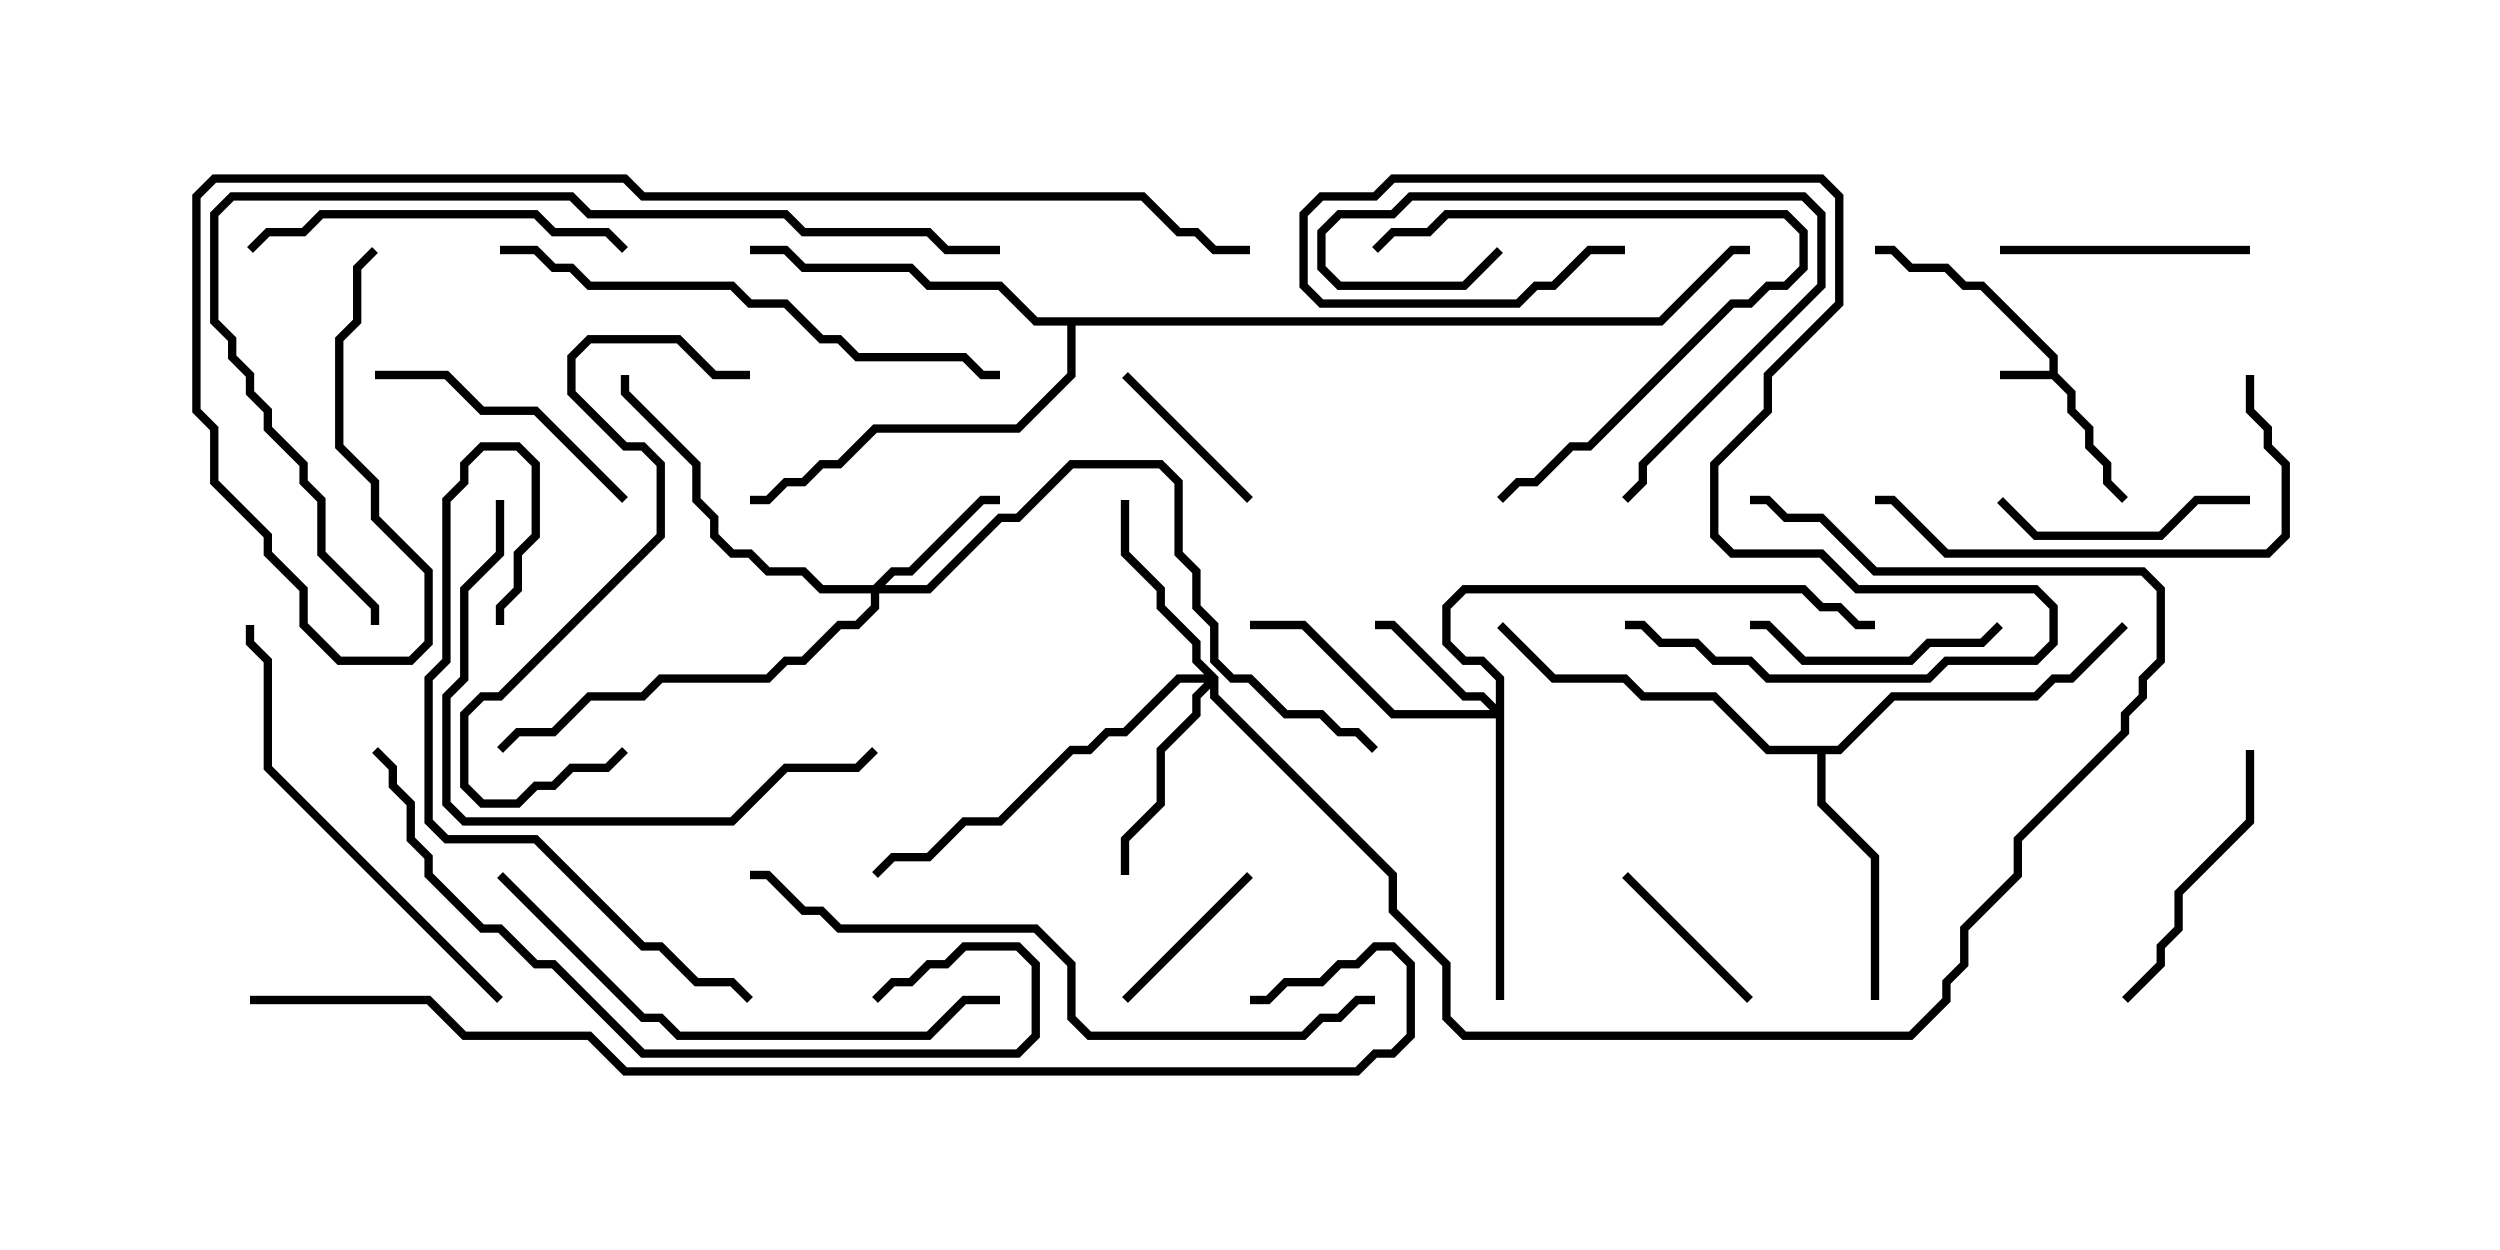 <svg version="1.1" width="30" height="15" xmlns="http://www.w3.org/2000/svg"><path d="M24.593,4.45L24.593,4.306L23.765,3.479L23.551,3.479L23.336,3.264L22.908,3.264L22.694,3.05L22.5,3.05L22.5,2.95L22.735,2.95L22.949,3.164L23.378,3.164L23.592,3.379L23.806,3.379L24.693,4.265L24.693,4.479L24.907,4.694L24.907,4.908L25.121,5.122L25.121,5.336L25.336,5.551L25.336,5.765L25.535,5.965L25.465,6.035L25.236,5.806L25.236,5.592L25.021,5.378L25.021,5.164L24.807,4.949L24.807,4.735L24.622,4.55L24,4.55L24,4.45z" stroke="none"/><path d="M22.051,8.95L22.694,8.307L24.408,8.307L24.622,8.093L24.836,8.093L25.465,7.465L25.535,7.535L24.878,8.193L24.664,8.193L24.449,8.407L22.735,8.407L22.092,9.05L21.907,9.05L21.907,9.622L22.55,10.265L22.55,12L22.45,12L22.45,10.306L21.807,9.664L21.807,9.05L21.194,9.05L20.551,8.407L19.694,8.407L19.479,8.193L18.622,8.193L17.965,7.535L18.035,7.465L18.664,8.093L19.521,8.093L19.735,8.307L20.592,8.307L21.235,8.95z" stroke="none"/><path d="M19.908,3.807L20.765,2.95L21,2.95L21,3.05L20.806,3.05L19.949,3.907L12.907,3.907L12.907,4.521L12.235,5.193L10.521,5.193L10.092,5.621L9.878,5.621L9.664,5.836L9.449,5.836L9.235,6.05L9,6.05L9,5.95L9.194,5.95L9.408,5.736L9.622,5.736L9.836,5.521L10.051,5.521L10.479,5.093L12.194,5.093L12.807,4.479L12.807,3.907L12.408,3.907L11.979,3.479L11.122,3.479L10.908,3.264L9.622,3.264L9.408,3.05L9,3.05L9,2.95L9.449,2.95L9.664,3.164L10.949,3.164L11.164,3.379L12.021,3.379L12.449,3.807z" stroke="none"/><path d="M10.479,7.021L10.694,6.807L10.908,6.807L11.765,5.95L12,5.95L12,6.05L11.806,6.05L10.949,6.907L10.735,6.907L10.621,7.021L11.122,7.021L11.979,6.164L12.194,6.164L12.836,5.521L13.949,5.521L14.193,5.765L14.193,6.622L14.407,6.836L14.407,7.265L14.621,7.479L14.621,7.908L14.806,8.093L15.021,8.093L15.449,8.521L15.878,8.521L16.092,8.736L16.306,8.736L16.535,8.965L16.465,9.035L16.265,8.836L16.051,8.836L15.836,8.621L15.408,8.621L14.979,8.193L14.765,8.193L14.521,7.949L14.521,7.521L14.307,7.306L14.307,6.878L14.093,6.664L14.093,5.806L13.908,5.621L12.878,5.621L12.235,6.264L12.021,6.264L11.164,7.121L10.55,7.121L10.55,7.306L10.306,7.55L10.092,7.55L9.664,7.979L9.449,7.979L9.235,8.193L7.949,8.193L7.735,8.407L7.092,8.407L6.664,8.836L6.235,8.836L6.035,9.035L5.965,8.965L6.194,8.736L6.622,8.736L7.051,8.307L7.694,8.307L7.908,8.093L9.194,8.093L9.408,7.879L9.622,7.879L10.051,7.45L10.265,7.45L10.45,7.265L10.45,7.121L9.836,7.121L9.622,6.907L9.194,6.907L8.979,6.693L8.765,6.693L8.521,6.449L8.521,6.235L8.307,6.021L8.307,5.592L7.45,4.735L7.45,4.5L7.55,4.5L7.55,4.694L8.407,5.551L8.407,5.979L8.621,6.194L8.621,6.408L8.806,6.593L9.021,6.593L9.235,6.807L9.664,6.807L9.878,7.021z" stroke="none"/><path d="M17.95,8.451L17.95,8.164L17.765,7.979L17.551,7.979L17.307,7.735L17.307,7.265L17.551,7.021L21.664,7.021L21.878,7.236L22.092,7.236L22.306,7.45L22.5,7.45L22.5,7.55L22.265,7.55L22.051,7.336L21.836,7.336L21.622,7.121L17.592,7.121L17.407,7.306L17.407,7.694L17.592,7.879L17.806,7.879L18.05,8.122L18.05,12L17.95,12L17.95,8.621L16.694,8.621L15.622,7.55L15,7.55L15,7.45L15.664,7.45L16.735,8.521L17.879,8.521L17.765,8.407L17.551,8.407L16.694,7.55L16.5,7.55L16.5,7.45L16.735,7.45L17.592,8.307L17.806,8.307z" stroke="none"/><path d="M14.621,8.122L14.621,8.336L16.764,10.479L16.764,10.908L17.407,11.551L17.407,12.194L17.592,12.379L22.908,12.379L23.307,11.979L23.307,11.765L23.521,11.551L23.521,11.122L24.164,10.479L24.164,10.051L25.45,8.765L25.45,8.551L25.664,8.336L25.664,8.122L25.879,7.908L25.879,7.092L25.694,6.907L22.479,6.907L21.836,6.264L21.408,6.264L21.194,6.05L21,6.05L21,5.95L21.235,5.95L21.449,6.164L21.878,6.164L22.521,6.807L25.735,6.807L25.979,7.051L25.979,7.949L25.764,8.164L25.764,8.378L25.55,8.592L25.55,8.806L24.264,10.092L24.264,10.521L23.621,11.164L23.621,11.592L23.407,11.806L23.407,12.021L22.949,12.479L17.551,12.479L17.307,12.235L17.307,11.592L16.664,10.949L16.664,10.521L14.521,8.378L14.521,8.264L14.407,8.378L14.407,8.592L13.979,9.021L13.979,9.664L13.55,10.092L13.55,10.5L13.45,10.5L13.45,10.051L13.879,9.622L13.879,8.979L14.307,8.551L14.307,8.336L14.451,8.193L14.164,8.193L13.521,8.836L13.306,8.836L13.092,9.05L12.878,9.05L12.021,9.907L11.592,9.907L11.164,10.336L10.735,10.336L10.535,10.535L10.465,10.465L10.694,10.236L11.122,10.236L11.551,9.807L11.979,9.807L12.836,8.95L13.051,8.95L13.265,8.736L13.479,8.736L14.122,8.093L14.451,8.093L14.307,7.949L14.307,7.735L13.879,7.306L13.879,7.092L13.45,6.664L13.45,6L13.55,6L13.55,6.622L13.979,7.051L13.979,7.265L14.407,7.694L14.407,7.908z" stroke="none"/><path d="M21.035,11.965L20.965,12.035L19.465,10.535L19.535,10.465z" stroke="none"/><path d="M13.465,4.535L13.535,4.465L15.035,5.965L14.965,6.035z" stroke="none"/><path d="M13.535,12.035L13.465,11.965L14.965,10.465L15.035,10.535z" stroke="none"/><path d="M23.965,7.465L24.035,7.535L23.806,7.764L23.164,7.764L22.949,7.979L21.622,7.979L21.194,7.55L21,7.55L21,7.45L21.235,7.45L21.664,7.879L22.908,7.879L23.122,7.664L23.765,7.664z" stroke="none"/><path d="M27,5.95L27,6.05L26.378,6.05L25.949,6.479L24.408,6.479L23.965,6.035L24.035,5.965L24.449,6.379L25.908,6.379L26.336,5.95z" stroke="none"/><path d="M24,3.05L24,2.95L27,2.95L27,3.05z" stroke="none"/><path d="M26.95,9L27.05,9L27.05,9.878L26.193,10.735L26.193,11.164L25.979,11.378L25.979,11.592L25.535,12.035L25.465,11.965L25.879,11.551L25.879,11.336L26.093,11.122L26.093,10.694L26.95,9.836z" stroke="none"/><path d="M16.535,3.035L16.465,2.965L16.694,2.736L17.122,2.736L17.336,2.521L21.449,2.521L21.693,2.765L21.693,3.235L21.449,3.479L21.235,3.479L21.021,3.693L20.806,3.693L19.092,5.407L18.878,5.407L18.449,5.836L18.235,5.836L18.035,6.035L17.965,5.965L18.194,5.736L18.408,5.736L18.836,5.307L19.051,5.307L20.765,3.593L20.979,3.593L21.194,3.379L21.408,3.379L21.593,3.194L21.593,2.806L21.408,2.621L17.378,2.621L17.164,2.836L16.735,2.836z" stroke="none"/><path d="M17.965,2.965L18.035,3.035L17.592,3.479L16.051,3.479L15.807,3.235L15.807,2.765L16.051,2.521L16.694,2.521L16.908,2.307L21.664,2.307L21.907,2.551L21.907,3.449L19.764,5.592L19.764,5.806L19.535,6.035L19.465,5.965L19.664,5.765L19.664,5.551L21.807,3.408L21.807,2.592L21.622,2.407L16.949,2.407L16.735,2.621L16.092,2.621L15.907,2.806L15.907,3.194L16.092,3.379L17.551,3.379z" stroke="none"/><path d="M7.535,5.965L7.465,6.035L6.408,4.979L5.765,4.979L5.336,4.55L4.5,4.55L4.5,4.45L5.378,4.45L5.806,4.879L6.449,4.879z" stroke="none"/><path d="M19.5,2.95L19.5,3.05L19.092,3.05L18.664,3.479L18.449,3.479L18.235,3.693L15.836,3.693L15.593,3.449L15.593,2.551L15.836,2.307L16.479,2.307L16.694,2.093L21.878,2.093L22.121,2.336L22.121,3.664L21.264,4.521L21.264,4.949L20.621,5.592L20.621,6.408L20.806,6.593L21.878,6.593L22.306,7.021L24.449,7.021L24.693,7.265L24.693,7.735L24.449,7.979L23.378,7.979L23.164,8.193L21.194,8.193L20.979,7.979L20.551,7.979L20.336,7.764L19.908,7.764L19.694,7.55L19.5,7.55L19.5,7.45L19.735,7.45L19.949,7.664L20.378,7.664L20.592,7.879L21.021,7.879L21.235,8.093L23.122,8.093L23.336,7.879L24.408,7.879L24.593,7.694L24.593,7.306L24.408,7.121L22.265,7.121L21.836,6.693L20.765,6.693L20.521,6.449L20.521,5.551L21.164,4.908L21.164,4.479L22.021,3.622L22.021,2.378L21.836,2.193L16.735,2.193L16.521,2.407L15.878,2.407L15.693,2.592L15.693,3.408L15.878,3.593L18.194,3.593L18.408,3.379L18.622,3.379L19.051,2.95z" stroke="none"/><path d="M3.035,3.035L2.965,2.965L3.194,2.736L3.622,2.736L3.836,2.521L6.449,2.521L6.664,2.736L7.306,2.736L7.535,2.965L7.465,3.035L7.265,2.836L6.622,2.836L6.408,2.621L3.878,2.621L3.664,2.836L3.235,2.836z" stroke="none"/><path d="M26.95,4.5L27.05,4.5L27.05,4.908L27.264,5.122L27.264,5.336L27.479,5.551L27.479,6.449L27.235,6.693L23.336,6.693L22.694,6.05L22.5,6.05L22.5,5.95L22.735,5.95L23.378,6.593L27.194,6.593L27.379,6.408L27.379,5.592L27.164,5.378L27.164,5.164L26.95,4.949z" stroke="none"/><path d="M9,4.45L9,4.55L8.551,4.55L8.122,4.121L7.092,4.121L6.907,4.306L6.907,4.694L7.521,5.307L7.735,5.307L7.979,5.551L7.979,6.449L6.021,8.407L5.806,8.407L5.621,8.592L5.621,9.408L5.806,9.593L6.194,9.593L6.408,9.379L6.622,9.379L6.836,9.164L7.265,9.164L7.465,8.965L7.535,9.035L7.306,9.264L6.878,9.264L6.664,9.479L6.449,9.479L6.235,9.693L5.765,9.693L5.521,9.449L5.521,8.551L5.765,8.307L5.979,8.307L7.879,6.408L7.879,5.592L7.694,5.407L7.479,5.407L6.807,4.735L6.807,4.265L7.051,4.021L8.164,4.021L8.592,4.45z" stroke="none"/><path d="M6.035,11.965L5.965,12.035L3.164,9.235L3.164,7.949L2.95,7.735L2.95,7.5L3.05,7.5L3.05,7.694L3.264,7.908L3.264,9.194z" stroke="none"/><path d="M5.95,6L6.05,6L6.05,6.664L5.621,7.092L5.621,8.164L5.407,8.378L5.407,9.622L5.592,9.807L8.765,9.807L9.408,9.164L10.265,9.164L10.465,8.965L10.535,9.035L10.306,9.264L9.449,9.264L8.806,9.907L5.551,9.907L5.307,9.664L5.307,8.336L5.521,8.122L5.521,7.051L5.95,6.622z" stroke="none"/><path d="M6.05,7.5L5.95,7.5L5.95,7.265L6.164,7.051L6.164,6.622L6.379,6.408L6.379,5.592L6.194,5.407L5.806,5.407L5.621,5.592L5.621,5.806L5.407,6.021L5.407,7.949L5.193,8.164L5.193,9.836L5.378,10.021L6.449,10.021L7.735,11.307L7.949,11.307L8.378,11.736L8.806,11.736L9.035,11.965L8.965,12.035L8.765,11.836L8.336,11.836L7.908,11.407L7.694,11.407L6.408,10.121L5.336,10.121L5.093,9.878L5.093,8.122L5.307,7.908L5.307,5.979L5.521,5.765L5.521,5.551L5.765,5.307L6.235,5.307L6.479,5.551L6.479,6.449L6.264,6.664L6.264,7.092L6.05,7.306z" stroke="none"/><path d="M5.965,10.535L6.035,10.465L7.735,12.164L7.949,12.164L8.164,12.379L11.122,12.379L11.551,11.95L12,11.95L12,12.05L11.592,12.05L11.164,12.479L8.122,12.479L7.908,12.264L7.694,12.264z" stroke="none"/><path d="M6,3.05L6,2.95L6.449,2.95L6.664,3.164L6.878,3.164L7.092,3.379L8.806,3.379L9.021,3.593L9.449,3.593L9.878,4.021L10.092,4.021L10.306,4.236L11.592,4.236L11.806,4.45L12,4.45L12,4.55L11.765,4.55L11.551,4.336L10.265,4.336L10.051,4.121L9.836,4.121L9.408,3.693L8.979,3.693L8.765,3.479L7.051,3.479L6.836,3.264L6.622,3.264L6.408,3.05z" stroke="none"/><path d="M10.535,12.035L10.465,11.965L10.694,11.736L10.908,11.736L11.122,11.521L11.336,11.521L11.551,11.307L12.235,11.307L12.479,11.551L12.479,12.449L12.235,12.693L7.694,12.693L6.622,11.621L6.408,11.621L5.979,11.193L5.765,11.193L5.093,10.521L5.093,10.306L4.879,10.092L4.879,9.664L4.664,9.449L4.664,9.235L4.465,9.035L4.535,8.965L4.764,9.194L4.764,9.408L4.979,9.622L4.979,10.051L5.193,10.265L5.193,10.479L5.806,11.093L6.021,11.093L6.449,11.521L6.664,11.521L7.735,12.593L12.194,12.593L12.379,12.408L12.379,11.592L12.194,11.407L11.592,11.407L11.378,11.621L11.164,11.621L10.949,11.836L10.735,11.836z" stroke="none"/><path d="M16.5,11.95L16.5,12.05L16.306,12.05L16.092,12.264L15.878,12.264L15.664,12.479L13.051,12.479L12.807,12.235L12.807,11.592L12.408,11.193L10.051,11.193L9.836,10.979L9.622,10.979L9.194,10.55L9,10.55L9,10.45L9.235,10.45L9.664,10.879L9.878,10.879L10.092,11.093L12.449,11.093L12.907,11.551L12.907,12.194L13.092,12.379L15.622,12.379L15.836,12.164L16.051,12.164L16.265,11.95z" stroke="none"/><path d="M12,2.95L12,3.05L11.336,3.05L11.122,2.836L9.622,2.836L9.408,2.621L7.051,2.621L6.836,2.407L2.806,2.407L2.621,2.592L2.621,3.836L2.836,4.051L2.836,4.265L3.05,4.479L3.05,4.694L3.264,4.908L3.264,5.122L3.693,5.551L3.693,5.765L3.907,5.979L3.907,6.622L4.55,7.265L4.55,7.5L4.45,7.5L4.45,7.306L3.807,6.664L3.807,6.021L3.593,5.806L3.593,5.592L3.164,5.164L3.164,4.949L2.95,4.735L2.95,4.521L2.736,4.306L2.736,4.092L2.521,3.878L2.521,2.551L2.765,2.307L6.878,2.307L7.092,2.521L9.449,2.521L9.664,2.736L11.164,2.736L11.378,2.95z" stroke="none"/><path d="M15,2.95L15,3.05L14.551,3.05L14.336,2.836L14.122,2.836L13.694,2.407L7.694,2.407L7.479,2.193L2.592,2.193L2.407,2.378L2.407,4.908L2.621,5.122L2.621,5.765L3.264,6.408L3.264,6.622L3.693,7.051L3.693,7.479L4.092,7.879L4.908,7.879L5.093,7.694L5.093,6.878L4.45,6.235L4.45,5.806L4.021,5.378L4.021,4.051L4.236,3.836L4.236,3.194L4.465,2.965L4.535,3.035L4.336,3.235L4.336,3.878L4.121,4.092L4.121,5.336L4.55,5.765L4.55,6.194L5.193,6.836L5.193,7.735L4.949,7.979L4.051,7.979L3.593,7.521L3.593,7.092L3.164,6.664L3.164,6.449L2.521,5.806L2.521,5.164L2.307,4.949L2.307,2.336L2.551,2.093L7.521,2.093L7.735,2.307L13.735,2.307L14.164,2.736L14.378,2.736L14.592,2.95z" stroke="none"/><path d="M3,12.05L3,11.95L5.164,11.95L5.592,12.379L7.092,12.379L7.521,12.807L16.265,12.807L16.479,12.593L16.694,12.593L16.879,12.408L16.879,11.592L16.694,11.407L16.521,11.407L16.306,11.621L16.092,11.621L15.878,11.836L15.449,11.836L15.235,12.05L15,12.05L15,11.95L15.194,11.95L15.408,11.736L15.836,11.736L16.051,11.521L16.265,11.521L16.479,11.307L16.735,11.307L16.979,11.551L16.979,12.449L16.735,12.693L16.521,12.693L16.306,12.907L7.479,12.907L7.051,12.479L5.551,12.479L5.122,12.05z" stroke="none"/></svg>